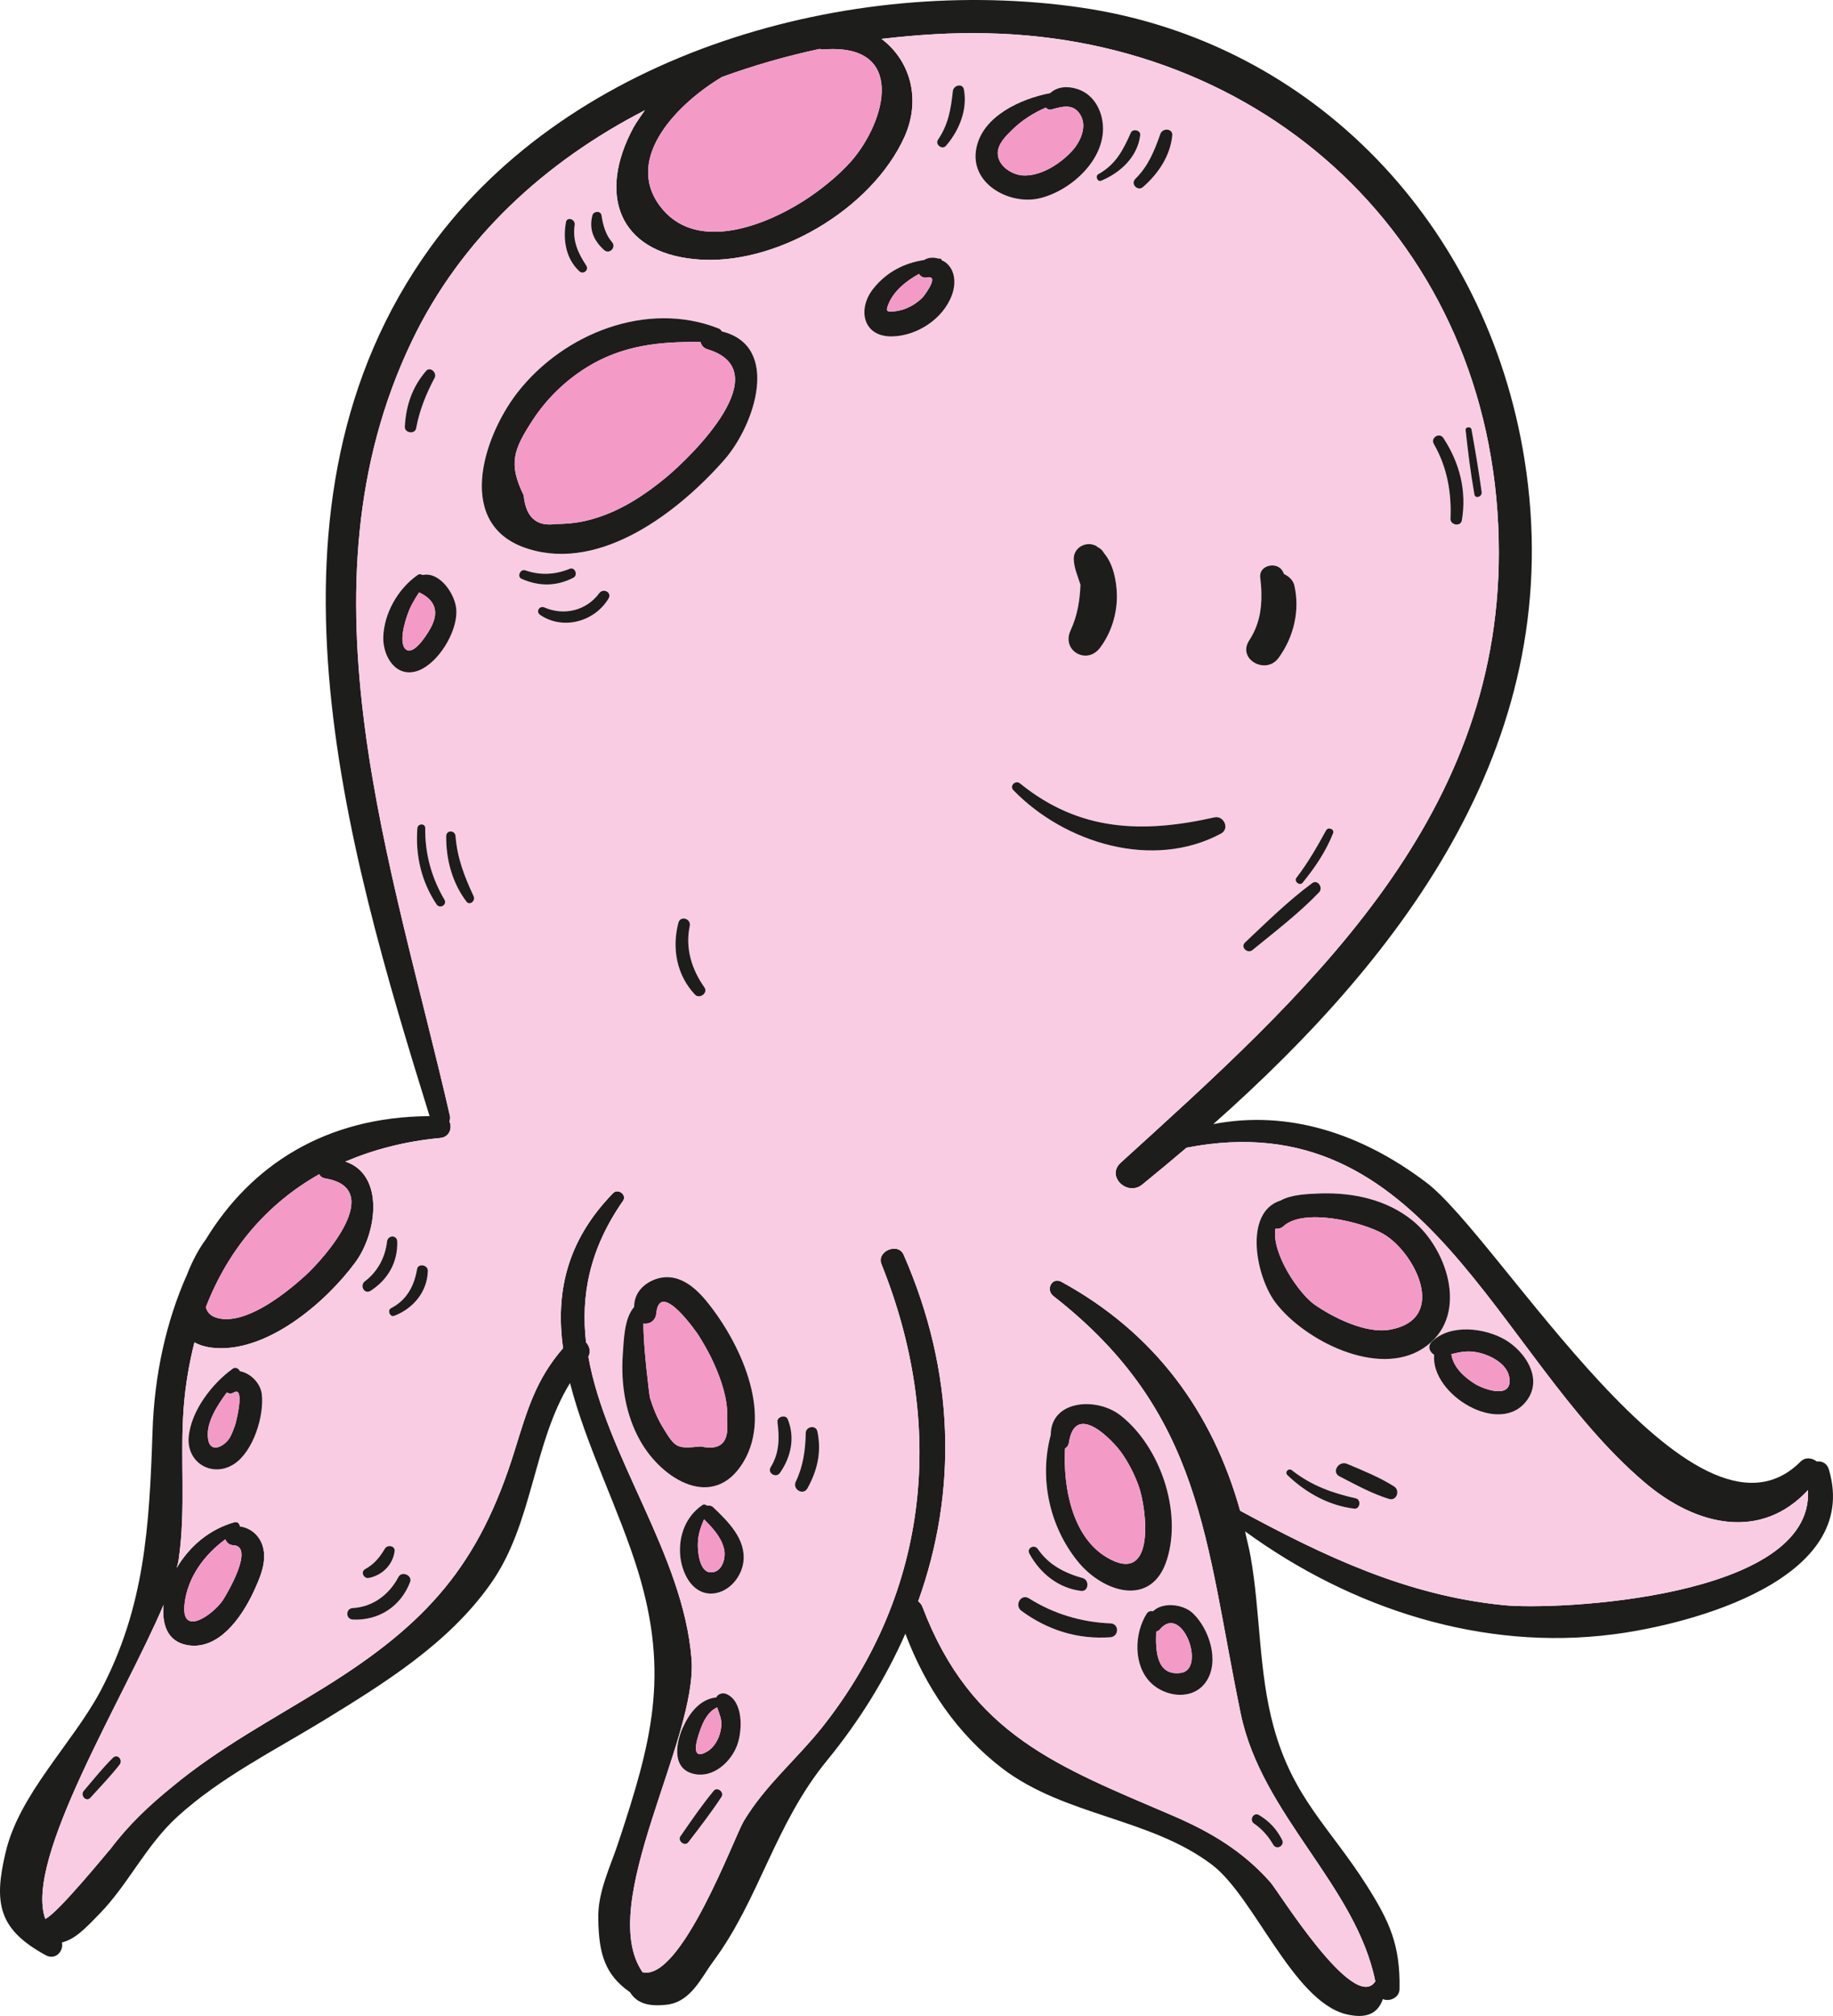 <svg width="472" height="519" viewBox="0 0 472 519" fill="none" xmlns="http://www.w3.org/2000/svg">
<path d="M470.958 378.377C479.287 406.619 435.546 418.159 415.516 420.742C381.68 425.145 347.92 414.137 320.611 394.245C321.061 396.446 321.662 398.573 322.037 400.774C324.588 415.198 324.063 430.382 327.965 444.58C332.991 462.953 342.445 470.469 351.897 485.35C357.825 494.689 360.599 500.763 360.375 512.074C360.375 514.275 357.825 515.414 356.098 514.655C354.748 518.45 351.82 519.818 346.494 518.526C332.839 514.957 322.937 488.309 312.133 480.11C296.304 468.039 274.321 467.582 258.116 455.283C246.337 446.248 238.31 434.253 233.133 420.587C228.105 431.975 221.354 442.984 212.951 453.233C199.448 469.707 195.546 488.991 183.616 505.012C180.539 509.187 177.915 515.337 171.763 516.096C166.511 516.703 163.886 515.488 162.234 512.907C155.857 508.428 154.206 503.189 154.057 494.154C153.831 487.019 157.283 480.412 159.383 473.883C167.712 448.676 172.437 431.291 164.335 404.643C159.458 388.7 150.906 372.225 146.78 356.053C137.102 371.846 137.328 392.344 126.223 407.908C115.345 423.245 98.839 433.417 83.235 442.984C70.557 450.728 56.828 457.561 45.723 467.658C37.546 475.097 33.045 485.12 25.616 492.711C21.791 496.659 19.314 499.24 15.938 500.075C16.463 502.276 14.288 504.783 11.738 503.34C-0.192 496.811 -1.766 490.206 1.46 476.843C4.912 461.963 18.642 448.829 25.768 435.542C37.322 413.829 38.446 392.875 39.271 368.732C39.721 354.003 42.798 340.11 48.199 328.037C49.548 324.546 51.35 321.281 53 319.079C64.629 300.022 83.76 287.496 110.619 287.343C88.787 217.045 63.28 129.584 110.769 63.76C147.306 13.196 219.179 -6.694 278.447 1.961C338.466 10.768 382.955 58.066 392.557 118.271C403.96 189.713 362.247 245.21 312.432 289.396C331.788 285.676 350.618 291.826 367.275 304.429C386.107 318.627 436.146 403.961 463.681 376.251C464.956 375.037 466.681 375.341 467.807 376.251C469.157 376.1 470.508 376.707 470.958 378.377ZM387.006 413.226C400.361 414.669 467.131 411.556 465.555 383.618C453.628 396.525 436.971 393.183 423.318 381.492C384.906 348.77 367.501 283.402 305.53 295.474C301.779 298.663 297.952 301.852 294.127 304.964C290.302 308.077 284.749 302.838 288.575 299.345C335.69 256.525 385.955 212.037 385.955 142.265C385.955 65.432 328.562 10.086 254.139 8.567C245.212 8.339 236.133 8.947 226.981 10.011C234.109 15.325 237.335 25.119 232.983 35.064C224.506 54.044 199.224 68.772 178.891 66.723C159.234 64.824 153.833 50.02 163.136 32.786C164.036 31.191 165.087 29.825 166.061 28.382C140.554 41.516 118.796 61.179 106.042 87.828C75.431 151.677 101.165 223.044 115.869 287.348C115.944 287.879 115.869 288.335 115.72 288.714C116.545 290.385 115.72 292.739 113.394 292.965C104.391 293.8 96.289 295.926 88.935 299.039C98.988 302.379 97.187 317.261 91.485 325.003C83.833 335.404 68.304 348.691 54.423 346.945C52.698 346.717 51.272 346.261 50.071 345.579C48.721 350.894 47.745 356.512 47.295 362.433C46.321 375.341 47.896 388.475 46.02 401.38C45.945 402.064 45.719 402.899 45.495 403.659C48.871 397.965 53.973 393.714 60.35 391.891C61.176 391.662 61.7 392.27 61.777 392.954C64.478 393.334 66.728 395.155 67.628 397.965C68.903 402.14 66.803 406.544 65.078 410.264C62.076 416.489 56.299 424.841 48.348 423.551C42.87 422.64 41.67 417.857 42.122 413.149C31.994 437.065 6.111 478.668 11.663 494.005C14.889 492.639 28.392 475.936 28.392 476.087C33.045 469.862 38.446 464.774 44.448 459.915C56.527 449.893 70.331 442.606 83.536 434.407C109.944 418.008 123.374 402.975 132.526 373.442C135.827 362.813 138.003 355.145 144.98 347.098C143.104 333.28 145.581 319.766 157.884 307.163C159.159 305.873 161.486 307.618 160.435 309.137C151.656 321.741 149.556 333.735 150.906 345.579C151.806 346.565 152.181 347.933 151.507 349.299C156.083 375.112 175.889 400.014 178.066 427.042C179.716 447.769 153.308 490.132 165.462 507.746C175.441 510.1 189.096 472.898 191.495 468.874C197.047 459.611 205.075 453.006 211.676 444.731C239.585 409.504 243.487 366.533 226.981 325.459C225.631 322.118 231.256 319.764 232.683 323.029C245.962 353.321 246.561 383.994 236.433 412.236C236.883 412.616 237.333 413.071 237.559 413.755C250.088 446.706 272.444 454.752 302.155 467.508C311.833 471.683 320.085 476.618 327.138 484.591C329.163 486.867 348.669 518.452 354.147 510.1C349.196 485.426 324.888 467.28 319.485 441.164C310.257 396.674 309.882 363.801 271.246 333.66C269.146 331.99 270.945 328.65 273.346 330.015C297.353 343.15 312.208 363.497 319.336 388.93C341.093 400.698 362.174 410.721 387.006 413.226ZM219.179 41.516C228.258 31.116 233.51 10.92 211.827 12.743C211.603 12.743 211.303 12.667 211.077 12.592C202.524 14.413 194.121 16.842 185.944 19.805C174.916 26.334 160.586 40.456 169.889 52.982C178.742 64.901 196.072 58.601 206.876 51.767C211.151 49.032 215.727 45.387 219.179 41.516ZM78.51 328.497C83.612 323.866 99.442 305.948 83.687 303.367C82.937 303.216 82.487 302.837 82.186 302.304C68.757 309.895 58.779 321.588 53.002 336.545C53.452 338.215 54.802 339.354 57.504 339.581C64.555 340.114 73.634 332.9 78.51 328.497ZM57.352 412.011C58.553 410.188 65.681 398.042 60.054 397.813C58.928 397.738 58.329 397.054 58.028 396.294C52.627 400.243 48.275 406.088 47.525 412.922C46.55 421.652 54.877 415.656 57.352 412.011Z" fill="#1D1D1B"/>
<path d="M465.558 383.616C467.133 411.554 400.363 414.668 387.009 413.224C362.177 410.719 341.093 400.697 319.338 388.93C312.21 363.497 297.357 343.15 273.348 330.016C270.947 328.65 269.148 331.99 271.248 333.66C309.886 363.801 310.261 396.675 319.487 441.165C324.888 467.282 349.196 485.426 354.149 510.1C348.671 518.452 329.166 486.868 327.14 484.591C320.089 476.618 311.835 471.684 302.157 467.509C272.448 454.754 250.09 446.706 237.561 413.755C237.337 413.071 236.885 412.616 236.435 412.236C246.563 383.994 245.964 353.322 232.685 323.029C231.258 319.765 225.633 322.119 226.983 325.459C243.489 366.531 239.587 409.504 211.678 444.732C205.077 453.007 197.049 459.611 191.497 468.874C189.096 472.899 175.441 510.1 165.464 507.746C153.311 490.132 179.718 447.768 178.068 427.042C175.893 400.015 156.087 375.112 151.509 349.299C152.185 347.934 151.81 346.566 150.908 345.58C149.558 333.736 151.658 321.741 160.437 309.138C161.488 307.619 159.161 305.873 157.886 307.163C145.583 319.767 143.106 333.28 144.982 347.098C138.005 355.147 135.829 362.813 132.528 373.442C123.374 402.975 109.946 418.008 83.538 434.407C70.333 442.606 56.529 449.895 44.45 459.916C38.448 464.775 33.047 469.861 28.395 476.088C28.395 475.936 14.891 492.638 11.665 494.005C6.113 478.668 31.996 437.065 42.124 413.149C41.674 417.857 42.874 422.639 48.35 423.551C56.303 424.841 62.08 416.491 65.08 410.264C66.805 406.544 68.905 402.14 67.63 397.965C66.73 395.156 64.478 393.334 61.779 392.955C61.704 392.271 61.18 391.664 60.353 391.891C53.975 393.712 48.875 397.965 45.498 403.659C45.723 402.9 45.947 402.065 46.022 401.381C47.898 388.473 46.323 375.339 47.297 362.434C47.747 356.511 48.724 350.894 50.073 345.58C51.274 346.263 52.7 346.719 54.425 346.945C68.304 348.691 83.835 335.406 91.487 325.004C97.189 317.259 98.99 302.38 88.937 299.039C96.289 295.926 104.392 293.801 113.396 292.966C115.722 292.739 116.547 290.385 115.722 288.715C115.871 288.335 115.948 287.88 115.871 287.349C101.167 223.044 75.434 151.677 106.044 87.828C118.799 61.18 140.554 41.517 166.064 28.382C165.089 29.826 164.038 31.192 163.138 32.786C153.835 50.02 159.236 64.824 178.893 66.723C199.224 68.773 224.508 54.044 232.985 35.065C237.337 25.12 234.111 15.326 226.983 10.011C236.137 8.948 245.214 8.341 254.141 8.568C328.564 10.087 385.957 65.433 385.957 142.265C385.957 212.037 335.692 256.525 288.577 299.346C284.751 302.839 290.302 308.076 294.129 304.964C297.954 301.851 301.782 298.664 305.532 295.474C367.501 283.404 384.906 348.77 423.32 381.492C436.973 393.183 453.628 396.523 465.558 383.616ZM393.384 360.233C397.209 354.614 392.634 347.934 387.683 344.973C382.431 341.86 373.503 340.722 368.776 345.353C367.501 346.568 368.1 348.087 369.301 348.769C368.326 359.093 386.631 370.178 393.384 360.233ZM379.655 127.23C379.804 128.521 381.68 127.914 381.531 126.699C380.78 121.234 379.881 115.919 378.904 110.527C378.68 109.692 377.254 109.921 377.403 110.756C378.004 116.299 378.68 121.765 379.655 127.23ZM376.429 133.988C377.704 126.395 375.904 119.259 371.702 112.806C370.727 111.211 368.252 112.655 369.226 114.325C372.601 120.17 373.802 126.775 373.503 133.533C373.429 135.203 376.128 135.658 376.429 133.988ZM366.375 347.174C378.529 339.354 372.977 321.816 363.825 314.301C357.149 308.835 348.52 307.012 340.117 307.241C336.667 307.392 332.69 307.469 329.763 309.062C320.16 312.098 323.386 328.725 328.488 335.406C335.916 345.124 354.746 354.691 366.375 347.174ZM357.674 385.894C359.624 386.503 360.599 383.769 359.023 382.705C355.198 380.276 350.996 378.606 346.87 376.86C344.695 375.949 342.744 379.061 344.993 380.125C349.119 382.25 353.247 384.527 357.674 385.894ZM348.744 388.4C350.245 388.551 350.546 386.046 349.119 385.743C343.042 384.377 337.716 382.479 332.688 378.53C331.863 377.846 330.738 378.91 331.488 379.745C336.215 384.3 342.217 387.64 348.744 388.4ZM343.268 214.54C343.718 213.477 341.993 212.795 341.469 213.781C339.142 218.032 336.742 222.209 333.816 226.004C333.14 226.915 334.641 228.13 335.392 227.295C338.616 223.346 341.392 219.247 343.268 214.54ZM339.667 229.724C340.793 228.51 339.292 226.309 337.867 227.37C331.716 231.925 326.164 237.391 320.611 242.63C319.336 243.845 321.212 245.59 322.488 244.604C328.339 239.823 334.415 235.19 339.667 229.724ZM329.238 169.366C333.14 164.052 334.791 157.143 333.29 150.689C332.989 149.399 331.863 148.335 330.665 147.804C330.515 147.578 330.439 147.273 330.289 147.045C328.863 144.464 324.138 145.45 324.513 148.639C324.663 150.081 324.814 151.449 324.814 152.815C324.814 152.89 324.814 152.89 324.814 152.966C324.888 157.141 324.138 161.09 321.662 164.885C318.511 169.746 326.012 173.846 329.238 169.366ZM327.889 474.95C328.788 476.392 330.889 475.101 330.14 473.66C328.714 470.851 326.839 468.876 324.213 467.282C322.788 466.447 321.588 468.572 322.938 469.483C325.038 470.926 326.614 472.747 327.889 474.95ZM314.383 214.616C316.784 213.326 315.059 209.832 312.658 210.441C294.428 214.54 277.997 214.161 262.692 201.711C261.491 200.724 259.841 202.317 260.967 203.456C274.172 217.046 296.829 224.03 314.383 214.616ZM310.558 432.965C314.159 427.726 311.383 419.3 307.108 415.276C304.558 412.922 299.381 412.391 296.905 414.821C296.381 414.67 295.705 414.821 295.329 415.352C292.029 420.515 291.803 428.714 296.304 433.194C300.129 436.989 307.257 437.824 310.558 432.965ZM301.854 34.91C302.078 33.011 299.304 32.86 298.778 34.53C297.202 38.934 295.701 42.729 292.326 46.07C291.05 47.435 293.001 49.334 294.351 48.119C298.253 44.704 301.33 40.149 301.854 34.91ZM300.505 401.458C304.406 389.008 298.705 372.456 288.651 364.485C282.5 359.551 270.57 360.386 270.57 369.42C267.57 380.58 270.195 392.879 277.472 401.915C283.924 409.962 296.603 414.061 300.505 401.458ZM293.603 34.834C293.828 33.544 291.726 33.013 291.202 34.15C289.176 38.705 287.3 42.35 282.799 44.855C281.973 45.31 282.573 46.905 283.549 46.525C288.5 44.477 292.927 40.377 293.603 34.834ZM283.249 166.786C286.174 162.915 287.675 157.98 287.6 153.196C287.526 149.627 286.701 145.225 284.3 142.416C283.924 141.732 283.4 141.201 282.724 140.897C282.575 140.822 282.5 140.669 282.349 140.593C279.798 139.15 276.421 140.897 276.498 143.933C276.572 146.287 277.549 148.337 278.223 150.538C278.073 154.487 277.472 158.433 275.673 162.306C273.272 167.545 279.873 171.265 283.249 166.786ZM285.95 421.501C288.202 421.273 288.202 418.008 285.95 417.932C278.447 417.628 271.321 415.503 264.943 411.479C262.843 410.188 261.118 413.377 263.067 414.743C269.82 419.678 277.547 422.108 285.95 421.501ZM267.57 51.082C275.822 49.183 285.125 40.757 283.924 31.494C283.4 27.621 281.223 24.13 277.398 22.915C274.847 22.08 272.221 22.308 270.421 23.979C262.619 25.497 253.09 29.977 251.44 38.023C249.489 47.211 259.841 52.827 267.57 51.082ZM278.447 409.582C280.323 409.733 280.547 406.848 278.897 406.317C274.095 404.951 270.044 402.902 267.193 398.726C266.293 397.511 264.268 398.575 265.093 400.017C267.869 405.102 272.596 408.898 278.447 409.582ZM243.561 37.568C246.937 33.695 249.188 28.305 248.214 23.068C247.913 21.322 245.512 21.929 245.363 23.448C244.838 28.154 244.237 31.951 241.538 35.975C240.711 37.188 242.587 38.632 243.561 37.568ZM245.137 75.909C246.188 73.024 246.037 69.53 243.487 67.558C243.186 67.329 242.886 67.178 242.512 67.027C242.438 66.723 242.212 66.496 241.836 66.572C241.762 66.572 241.687 66.572 241.611 66.572C240.335 66.192 239.06 66.268 237.935 66.951C232.832 67.711 228.256 70.065 224.881 74.316C220.755 79.479 222.105 86.691 229.608 86.615C236.06 86.537 242.886 82.134 245.137 75.909ZM207.926 383.161C210.476 378.53 211.602 373.822 210.476 368.508C210.101 366.762 207.476 367.217 207.476 368.963C207.401 373.291 206.8 377.542 204.925 381.413C203.949 383.389 206.8 385.135 207.926 383.161ZM200.872 379.137C203.723 375.037 204.774 370.027 202.823 365.318C202.299 364.104 200.047 364.71 200.197 366.078C200.721 370.253 200.721 373.973 198.471 377.693C197.497 379.29 199.898 380.655 200.872 379.137ZM191.42 376.405C199.147 363.575 190.294 345.202 181.891 334.952C178.591 330.928 174.164 327.437 168.761 329.334C165.309 330.624 163.284 333.205 163.284 336.469C160.659 339.506 160.659 345.049 160.358 348.769C159.834 356.362 161.109 364.332 164.859 370.937C170.488 380.96 183.768 389.083 191.42 376.405ZM191.42 402.142C192.171 396.297 187.518 391.742 183.693 388.097C183.168 387.566 182.567 387.566 182.043 387.642C181.742 387.338 181.292 387.187 180.842 387.491C176.642 390.376 174.765 395.235 175.141 400.321C175.516 404.725 177.991 410.19 183.017 410.266C187.369 410.264 190.895 406.242 191.42 402.142ZM189.844 449.213C191.194 445.417 191.42 438.129 187.143 436.154C186.243 435.699 184.891 436.003 184.442 436.989C180.164 437.445 177.465 441.089 175.738 444.962C173.938 449.137 173.036 455.591 178.889 456.73C183.768 457.715 188.269 453.539 189.844 449.213ZM186.469 118.424C194.422 109.39 201.098 89.043 185.868 85.323C185.719 85.019 185.418 84.716 185.043 84.563C166.586 77.275 145.055 85.854 133.202 101.113C124.123 112.881 117.072 135.581 136.202 141.351C154.959 147.122 174.84 131.634 186.469 118.424ZM185.793 462.574C186.544 461.359 184.667 459.917 183.768 461.055C180.691 464.775 177.991 468.723 175.215 472.747C174.39 473.887 176.341 475.481 177.241 474.266C180.166 470.471 183.092 466.673 185.793 462.574ZM178.966 256.068C180.166 257.283 182.418 255.613 181.367 254.17C178.066 249.462 176.416 244.071 177.616 238.377C177.991 236.479 175.215 235.644 174.691 237.542C172.964 244.149 174.241 251.058 178.966 256.068ZM155.558 64.369C156.908 65.584 158.784 63.685 157.584 62.319C155.934 60.42 155.258 57.915 154.883 55.41C154.657 54.195 152.857 54.346 152.556 55.41C151.584 58.977 152.859 61.939 155.558 64.369ZM156.684 154.107C157.659 152.512 155.334 151.298 154.283 152.741C150.982 157.22 145.206 158.586 140.179 156.385C138.903 155.854 137.929 157.449 139.053 158.284C144.906 162.306 153.083 160.105 156.684 154.107ZM149.183 69.835C150.083 70.745 151.733 69.608 150.983 68.391C148.808 65.126 147.381 61.938 147.982 57.913C148.208 56.394 145.957 55.712 145.733 57.229C144.906 61.786 145.731 66.645 149.183 69.835ZM147.682 148.717C148.882 148.033 148.057 145.907 146.707 146.438C142.957 147.957 139.129 148.184 135.229 146.818C133.954 146.438 133.054 148.488 134.33 149.019C138.829 150.993 143.255 150.993 147.682 148.717ZM120.148 232.154C120.974 233.218 122.549 231.85 121.948 230.711C119.547 225.547 117.747 220.917 117.296 215.222C117.146 213.704 114.97 213.628 114.895 215.222C114.822 221.221 116.472 227.37 120.148 232.154ZM107.769 172.631C112.871 170.657 117.596 162.913 117.522 157.447C117.522 153.272 113.321 147.047 108.818 148.033C108.368 147.804 107.918 147.729 107.543 148.033C102.515 151.526 98.839 157.902 98.69 164.127C98.615 169.215 102.142 174.756 107.769 172.631ZM112.421 232.838C113.246 234.053 115.197 232.989 114.447 231.623C111.146 226.004 109.421 219.855 109.496 213.25C109.57 211.884 107.545 211.96 107.47 213.25C106.944 220.31 108.519 226.991 112.421 232.838ZM111.895 97.318C112.645 95.952 110.694 94.204 109.645 95.572C106.118 99.747 104.543 104.378 104.244 109.845C104.169 111.515 106.871 111.895 107.169 110.225C107.995 105.67 109.72 101.417 111.895 97.318ZM110.17 327.206C110.244 325.612 107.619 325.157 107.394 326.751C106.643 331.155 104.692 334.722 100.717 336.774C99.666 337.305 100.417 339.203 101.543 338.748C106.419 336.849 110.02 332.597 110.17 327.206ZM105.594 407.304C106.27 405.558 103.419 404.343 102.594 406.013C100.193 410.568 95.992 413.682 90.89 413.984C88.939 414.059 88.939 416.869 90.89 416.944C97.491 417.25 103.193 413.606 105.594 407.304ZM95.466 332.294C99.892 329.409 102.442 325.005 102.293 319.615C102.218 317.87 99.892 317.945 99.666 319.615C99.216 323.64 97.266 327.36 93.965 329.865C92.538 330.926 93.815 333.356 95.466 332.294ZM101.617 399.333C101.767 397.967 99.816 397.587 99.142 398.649C97.715 401.003 96.44 402.597 94.039 403.963C92.764 404.647 93.664 406.468 94.939 406.242C98.466 405.558 101.167 402.824 101.617 399.333ZM60.355 376.86C65.231 373.595 68.082 364.485 67.406 358.867C67.031 355.982 64.406 353.477 61.779 353.021C61.478 352.337 60.653 351.882 59.977 352.337C54.651 356.133 49.099 363.271 48.574 370.104C48.124 376.784 54.877 380.504 60.355 376.86ZM30.795 454.299C31.695 453.084 30.271 451.414 29.07 452.553C26.369 455.211 24.045 458.172 21.567 461.057C20.593 462.271 22.243 464.017 23.292 462.802C25.843 459.993 28.469 457.259 30.795 454.299Z" fill="#FACCE3"/>
<path d="M387.682 344.973C392.633 347.934 397.211 354.616 393.384 360.232C386.631 370.177 368.326 359.093 369.301 348.769C368.1 348.085 367.499 346.568 368.776 345.353C373.503 340.721 382.431 341.86 387.682 344.973ZM379.804 356.284C382.354 357.803 389.557 360.308 388.657 354.614C388.058 350.97 383.555 348.769 380.405 348.16C377.929 347.629 375.904 348.085 373.727 348.616C374.177 351.958 377.028 354.538 379.804 356.284Z" fill="#1D1D1B"/>
<path d="M388.657 354.615C389.557 360.309 382.354 357.804 379.804 356.285C377.028 354.539 374.177 351.956 373.727 348.616C375.902 348.085 377.928 347.63 380.405 348.161C383.556 348.769 388.058 350.97 388.657 354.615Z" fill="#F49AC7"/>
<path d="M381.531 126.7C381.68 127.915 379.806 128.523 379.655 127.231C378.68 121.765 378.004 116.298 377.403 110.757C377.254 109.922 378.678 109.693 378.904 110.528C379.88 115.92 380.78 121.234 381.531 126.7Z" fill="#1D1D1B"/>
<path d="M371.702 112.806C375.902 119.26 377.704 126.395 376.429 133.988C376.128 135.658 373.428 135.203 373.503 133.533C373.804 126.777 372.603 120.17 369.226 114.325C368.251 112.655 370.727 111.212 371.702 112.806Z" fill="#1D1D1B"/>
<path d="M363.825 314.301C372.978 321.816 378.529 339.354 366.375 347.173C354.746 354.689 335.916 345.124 328.487 335.405C323.385 328.725 320.159 312.098 329.763 309.062C332.688 307.468 336.665 307.392 340.116 307.241C348.52 307.012 357.147 308.834 363.825 314.301ZM357.897 342.314C373.277 339.581 364.123 322.043 356.021 317.566C350.543 314.53 335.613 310.885 330.438 315.742C329.837 316.273 329.163 316.351 328.413 316.351C327.438 322.804 334.49 332.978 338.391 335.787C343.119 339.125 351.746 343.454 357.897 342.314Z" fill="#1D1D1B"/>
<path d="M356.021 317.566C364.123 322.045 373.277 339.583 357.897 342.315C351.746 343.454 343.117 339.126 338.391 335.786C334.49 332.976 327.438 322.803 328.413 316.349C329.163 316.349 329.837 316.274 330.438 315.741C335.615 310.884 350.545 314.528 356.021 317.566Z" fill="#F49AC7"/>
<path d="M359.023 382.705C360.598 383.769 359.624 386.501 357.673 385.894C353.246 384.528 349.121 382.25 344.995 380.124C342.743 379.061 344.694 375.949 346.871 376.86C350.995 378.605 355.196 380.275 359.023 382.705Z" fill="#1D1D1B"/>
<path d="M349.119 385.741C350.545 386.045 350.245 388.55 348.744 388.397C342.217 387.637 336.215 384.298 331.488 379.743C330.737 378.908 331.863 377.845 332.688 378.529C337.716 382.477 343.042 384.375 349.119 385.741Z" fill="#1D1D1B"/>
<path d="M341.467 213.78C341.991 212.794 343.718 213.476 343.266 214.54C341.39 219.248 338.614 223.347 335.39 227.294C334.639 228.129 333.138 226.914 333.814 226.003C336.741 222.208 339.142 218.031 341.467 213.78Z" fill="#1D1D1B"/>
<path d="M337.867 227.371C339.291 226.307 340.792 228.51 339.666 229.725C334.415 235.19 328.338 239.823 322.487 244.605C321.212 245.591 319.335 243.845 320.611 242.63C326.163 237.393 331.713 231.926 337.867 227.371Z" fill="#1D1D1B"/>
<path d="M333.289 150.691C334.79 157.144 333.14 164.053 329.238 169.368C326.012 173.847 318.509 169.748 321.66 164.888C324.136 161.093 324.886 157.144 324.812 152.969C324.812 152.893 324.812 152.893 324.812 152.818C324.812 151.452 324.662 150.084 324.511 148.643C324.136 145.453 328.863 144.467 330.287 147.048C330.437 147.275 330.513 147.579 330.663 147.807C331.865 148.336 332.989 149.398 333.289 150.691Z" fill="#1D1D1B"/>
<path d="M330.138 473.658C330.888 475.101 328.788 476.392 327.886 474.948C326.611 472.747 325.035 470.924 322.935 469.482C321.585 468.572 322.786 466.446 324.21 467.281C326.837 468.876 328.713 470.85 330.138 473.658Z" fill="#1D1D1B"/>
<path d="M312.658 210.441C315.059 209.832 316.784 213.326 314.383 214.616C296.828 224.031 274.169 217.046 260.966 203.456C259.841 202.317 261.491 200.722 262.691 201.71C277.996 214.161 294.427 214.541 312.658 210.441Z" fill="#1D1D1B"/>
<path d="M307.106 415.275C311.381 419.299 314.157 427.725 310.556 432.964C307.255 437.823 300.127 436.988 296.302 433.193C291.801 428.713 292.025 420.514 295.327 415.351C295.703 414.82 296.378 414.667 296.903 414.82C299.379 412.39 304.556 412.921 307.106 415.275ZM304.031 430.686C310.709 429.851 304.406 412.542 298.63 419.526C298.329 419.83 298.029 419.981 297.73 420.057C297.504 425.145 297.879 431.521 304.031 430.686Z" fill="#1D1D1B"/>
<path d="M298.628 419.526C304.404 412.542 310.707 429.851 304.029 430.686C297.877 431.521 297.502 425.143 297.726 420.057C298.028 419.981 298.329 419.83 298.628 419.526Z" fill="#F49AC7"/>
<path d="M298.779 34.532C299.304 32.862 302.08 33.013 301.856 34.912C301.331 40.151 298.255 44.706 294.353 48.122C293.003 49.337 291.052 47.438 292.327 46.072C295.702 42.732 297.203 38.934 298.779 34.532Z" fill="#1D1D1B"/>
<path d="M288.651 364.483C298.705 372.454 304.406 389.006 300.504 401.456C296.603 414.06 283.924 409.96 277.472 401.912C270.195 392.877 267.568 380.578 270.57 369.416C270.57 360.384 282.5 359.548 288.651 364.483ZM284.975 400.927C297.88 408.596 295.253 388.022 293.152 382.403C292.027 379.367 290.526 376.405 288.651 373.824C287.001 371.47 276.873 360.234 275.223 371.545C275.073 372.229 274.698 372.609 274.248 372.911C273.722 383.161 276.197 395.688 284.975 400.927Z" fill="#1D1D1B"/>
<path d="M291.202 34.151C291.726 33.012 293.826 33.543 293.602 34.835C292.927 40.378 288.5 44.478 283.549 46.528C282.574 46.908 281.973 45.313 282.798 44.858C287.3 42.351 289.176 38.706 291.202 34.151Z" fill="#1D1D1B"/>
<path d="M293.152 382.4C295.253 388.019 297.879 408.593 284.975 400.925C276.197 395.686 273.721 383.16 274.246 372.911C274.696 372.606 275.071 372.227 275.22 371.545C276.871 360.232 286.999 371.469 288.649 373.823C290.526 376.404 292.027 379.364 293.152 382.4Z" fill="#F49AC7"/>
<path d="M287.599 153.196C287.674 157.979 286.173 162.914 283.248 166.785C279.872 171.264 273.269 167.544 275.67 162.306C277.469 158.435 278.071 154.486 278.22 150.538C277.544 148.337 276.57 146.287 276.495 143.933C276.42 140.897 279.796 139.15 282.346 140.593C282.495 140.668 282.572 140.82 282.721 140.897C283.397 141.201 283.922 141.732 284.297 142.416C286.699 145.223 287.525 149.627 287.599 153.196Z" fill="#1D1D1B"/>
<path d="M285.95 417.933C288.201 418.008 288.201 421.273 285.95 421.502C277.547 422.109 269.819 419.68 263.067 414.743C261.116 413.377 262.841 410.187 264.943 411.478C271.32 415.503 278.447 417.628 285.95 417.933Z" fill="#1D1D1B"/>
<path d="M283.924 31.492C285.125 40.756 275.822 49.182 267.57 51.081C259.843 52.826 249.489 47.209 251.44 38.022C253.09 29.974 262.619 25.494 270.421 23.977C272.22 22.307 274.847 22.078 277.397 22.913C281.223 24.128 283.4 27.621 283.924 31.492ZM276.197 38.706C278.223 36.427 280.099 32.405 278.073 29.367C276.197 26.558 273.421 27.468 270.871 28.152C270.195 28.381 269.67 28.077 269.295 27.697C266.144 29.063 263.143 30.962 260.668 33.391C259.092 34.91 256.917 37.036 256.917 39.465C256.992 42.73 260.444 44.931 263.295 45.16C268.02 45.462 273.12 42.122 276.197 38.706Z" fill="#1D1D1B"/>
<path d="M278.898 406.317C280.549 406.847 280.325 409.733 278.449 409.581C272.596 408.897 267.871 405.102 265.094 400.015C264.269 398.572 266.295 397.51 267.195 398.725C270.045 402.899 274.097 404.949 278.898 406.317Z" fill="#1D1D1B"/>
<path d="M278.073 29.368C280.099 32.404 278.222 36.428 276.197 38.706C273.12 42.122 268.02 45.462 263.292 45.16C260.442 44.931 256.99 42.73 256.915 39.466C256.915 37.036 259.09 34.911 260.666 33.392C263.141 30.962 266.143 29.064 269.293 27.698C269.668 28.077 270.193 28.381 270.868 28.153C273.421 27.469 276.197 26.558 278.073 29.368Z" fill="#F49AC7"/>
<path d="M248.214 23.069C249.188 28.308 246.939 33.697 243.562 37.568C242.587 38.632 240.711 37.188 241.536 35.974C244.237 31.95 244.837 28.154 245.361 23.447C245.512 21.93 247.913 21.322 248.214 23.069Z" fill="#1D1D1B"/>
<path d="M243.487 67.555C246.037 69.53 246.188 73.021 245.137 75.906C242.886 82.131 236.06 86.534 229.608 86.61C222.105 86.686 220.755 79.473 224.881 74.311C228.256 70.061 232.834 67.707 237.935 66.947C239.06 66.263 240.335 66.188 241.611 66.567C241.685 66.567 241.76 66.567 241.836 66.567C242.212 66.492 242.436 66.718 242.512 67.023C242.886 67.176 243.186 67.329 243.487 67.555ZM237.559 76.59C237.634 76.59 242.061 70.895 238.909 71.426C237.858 71.655 237.033 71.2 236.658 70.516C233.282 72.337 230.206 74.92 228.856 78.109C228.031 80.083 228.18 80.387 230.28 80.158C231.781 80.007 233.206 79.55 234.481 78.868C235.608 78.26 236.66 77.502 237.559 76.59Z" fill="#1D1D1B"/>
<path d="M238.911 71.429C242.062 70.898 237.636 76.593 237.561 76.593C236.661 77.503 235.61 78.263 234.484 78.871C233.209 79.555 231.783 80.01 230.284 80.162C228.183 80.388 228.034 80.086 228.859 78.112C230.209 74.922 233.286 72.342 236.661 70.519C237.035 71.201 237.86 71.656 238.911 71.429Z" fill="#F49AC7"/>
<path d="M211.827 12.74C233.51 10.919 228.258 31.113 219.179 41.513C215.729 45.384 211.152 49.029 206.876 51.762C196.072 58.596 178.742 64.897 169.889 52.977C160.586 40.45 174.915 26.329 185.944 19.8C194.121 16.84 202.525 14.41 211.077 12.587C211.301 12.664 211.602 12.74 211.827 12.74Z" fill="#F49AC7"/>
<path d="M210.475 368.507C211.601 373.822 210.475 378.528 207.925 383.16C206.799 385.134 203.949 383.389 204.925 381.414C206.801 377.543 207.4 373.291 207.475 368.964C207.475 367.217 210.1 366.762 210.475 368.507Z" fill="#1D1D1B"/>
<path d="M202.823 365.319C204.774 370.027 203.723 375.037 200.872 379.137C199.898 380.656 197.497 379.288 198.471 377.694C200.723 373.974 200.723 370.254 200.197 366.079C200.047 364.711 202.299 364.104 202.823 365.319Z" fill="#1D1D1B"/>
<path d="M181.892 334.95C190.296 345.199 199.148 363.572 191.421 376.402C183.769 389.081 170.489 380.957 164.862 370.936C161.112 364.332 159.837 356.359 160.361 348.768C160.662 345.048 160.662 339.505 163.287 336.469C163.287 333.204 165.312 330.624 168.764 329.333C174.163 327.435 178.59 330.926 181.892 334.95ZM180.466 372.38C185.494 373.519 187.743 371.394 187.219 366.002C187.219 365.016 187.219 363.952 187.219 362.888C186.918 358.333 185.044 353.474 183.093 349.45C182.118 347.476 180.993 345.579 179.867 343.756C179.792 343.605 169.813 328.952 168.988 338.213C168.764 340.111 167.112 341.022 165.688 340.718C165.613 346.716 167.263 359.471 167.338 359.775C168.163 362.431 169.214 365.089 170.713 367.519C173.939 372.835 174.24 372.986 180.466 372.38Z" fill="#1D1D1B"/>
<path d="M183.693 388.095C187.518 391.74 192.17 396.295 191.42 402.141C190.895 406.24 187.369 410.265 183.017 410.265C177.991 410.189 175.514 404.721 175.14 400.319C174.765 395.231 176.641 390.374 180.842 387.489C181.292 387.185 181.742 387.338 182.042 387.64C182.567 387.564 183.168 387.564 183.693 388.095ZM183.017 404.799C186.017 404.874 187.068 400.928 186.392 398.574C185.642 395.613 183.392 393.259 181.29 391.133C180.465 393.032 179.789 395.005 179.714 397.056C179.567 399.257 180.091 404.799 183.017 404.799Z" fill="#1D1D1B"/>
<path d="M187.144 436.155C191.42 438.129 191.196 445.417 189.846 449.213C188.27 453.541 183.769 457.716 178.893 456.728C173.042 455.589 173.942 449.135 175.741 444.96C177.466 441.089 180.168 437.445 184.445 436.988C184.893 436.002 186.243 435.699 187.144 436.155ZM185.718 444.505C185.944 442.684 185.194 441.165 184.667 439.57C182.266 440.634 180.991 443.29 180.166 445.795C179.415 447.92 177.69 453.463 182.042 450.958C184.217 449.668 185.492 447.01 185.718 444.505Z" fill="#1D1D1B"/>
<path d="M185.867 85.324C201.098 89.044 194.42 109.391 186.468 118.426C174.839 131.635 154.958 147.123 136.203 141.354C117.073 135.584 124.124 112.883 133.203 101.116C145.056 85.857 166.589 77.278 185.044 84.566C185.417 84.716 185.718 85.02 185.867 85.324ZM171.613 122.828C178.065 117.438 200.722 95.42 182.042 89.877C181.142 89.573 180.617 88.891 180.392 88.056C170.038 87.905 160.361 88.815 151.058 94.585C145.581 98.001 140.856 102.556 137.254 108.023C132.152 115.843 130.877 119.336 134.854 127.536C135.378 133.154 138.154 135.659 143.182 134.9C146.709 134.9 150.084 134.445 153.385 133.381C160.135 131.331 166.212 127.307 171.613 122.828Z" fill="#1D1D1B"/>
<path d="M187.219 366.002C187.744 371.392 185.494 373.518 180.467 372.38C174.24 372.989 173.94 372.836 170.714 367.521C169.213 365.092 168.164 362.433 167.338 359.777C167.264 359.473 165.613 346.718 165.688 340.72C167.112 341.024 168.765 340.112 168.989 338.215C169.814 328.952 179.793 343.605 179.867 343.758C180.993 345.579 182.117 347.478 183.093 349.452C185.044 353.476 186.919 358.335 187.219 362.891C187.219 363.952 187.219 365.016 187.219 366.002Z" fill="#F49AC7"/>
<path d="M186.394 398.573C187.07 400.927 186.019 404.873 183.019 404.798C180.093 404.798 179.569 399.255 179.718 397.054C179.793 395.004 180.469 393.03 181.294 391.131C183.392 393.258 185.644 395.612 186.394 398.573Z" fill="#F49AC7"/>
<path d="M183.767 461.056C184.667 459.917 186.544 461.36 185.793 462.575C183.092 466.674 180.166 470.47 177.241 474.267C176.341 475.482 174.39 473.888 175.215 472.748C177.991 468.722 180.693 464.776 183.767 461.056Z" fill="#1D1D1B"/>
<path d="M184.667 439.57C185.192 441.164 185.942 442.683 185.718 444.505C185.494 447.01 184.217 449.668 182.042 450.959C177.691 453.464 179.416 447.923 180.166 445.795C180.991 443.29 182.266 440.634 184.667 439.57Z" fill="#F49AC7"/>
<path d="M182.042 89.878C200.723 95.421 178.066 117.436 171.614 122.828C166.213 127.308 160.136 131.332 153.383 133.382C150.082 134.445 146.707 134.901 143.18 134.901C138.155 135.66 135.378 133.155 134.852 127.536C130.875 119.337 132.151 115.844 137.253 108.024C140.854 102.559 145.581 98.002 151.057 94.586C160.36 88.816 170.038 87.906 180.39 88.057C180.616 88.89 181.142 89.574 182.042 89.878Z" fill="#F49AC7"/>
<path d="M181.366 254.171C182.417 255.614 180.166 257.284 178.965 256.069C174.238 251.059 172.963 244.15 174.688 237.545C175.213 235.647 177.989 236.482 177.614 238.38C176.415 244.073 178.065 249.463 181.366 254.171Z" fill="#1D1D1B"/>
<path d="M157.584 62.316C158.784 63.682 156.908 65.581 155.558 64.366C152.857 61.936 151.582 58.975 152.558 55.407C152.859 54.343 154.658 54.192 154.884 55.407C155.259 57.914 155.933 60.419 157.584 62.316Z" fill="#1D1D1B"/>
<path d="M154.283 152.74C155.334 151.296 157.659 152.511 156.684 154.106C153.083 160.104 144.906 162.305 139.053 158.281C137.927 157.446 138.903 155.851 140.178 156.382C145.206 158.585 150.982 157.219 154.283 152.74Z" fill="#1D1D1B"/>
<path d="M150.982 68.391C151.733 69.606 150.082 70.745 149.183 69.834C145.731 66.645 144.906 61.786 145.731 57.231C145.955 55.712 148.206 56.396 147.98 57.915C147.381 61.939 148.807 65.126 150.982 68.391Z" fill="#1D1D1B"/>
<path d="M146.705 146.438C148.055 145.907 148.88 148.033 147.68 148.717C143.253 150.996 138.827 150.996 134.326 149.022C133.05 148.491 133.95 146.44 135.225 146.82C139.129 148.184 142.954 147.958 146.705 146.438Z" fill="#1D1D1B"/>
<path d="M121.948 230.71C122.547 231.85 120.973 233.215 120.148 232.154C116.472 227.37 114.822 221.221 114.896 215.225C114.971 213.63 117.148 213.706 117.297 215.225C117.747 220.917 119.547 225.549 121.948 230.71Z" fill="#1D1D1B"/>
<path d="M117.521 157.447C117.596 162.913 112.869 170.657 107.769 172.631C102.142 174.756 98.615 169.215 98.692 164.128C98.841 157.903 102.517 151.525 107.545 148.033C107.92 147.729 108.37 147.805 108.82 148.033C113.321 147.047 117.521 153.272 117.521 157.447ZM111.221 161.016C113.172 156.916 111.521 154.183 107.92 152.513C106.719 154.336 105.594 156.233 104.92 158.282C104.319 159.877 102.369 166.177 104.845 167.392C107.018 168.38 110.619 162.382 111.221 161.016Z" fill="#1D1D1B"/>
<path d="M114.447 231.623C115.197 232.989 113.246 234.053 112.421 232.838C108.519 226.993 106.944 220.31 107.47 213.25C107.545 211.96 109.57 211.884 109.496 213.25C109.419 219.855 111.144 226.005 114.447 231.623Z" fill="#1D1D1B"/>
<path d="M109.645 95.572C110.696 94.206 112.645 95.951 111.894 97.317C109.719 101.417 107.992 105.669 107.167 110.224C106.867 111.894 104.167 111.515 104.242 109.845C104.542 104.377 106.118 99.747 109.645 95.572Z" fill="#1D1D1B"/>
<path d="M107.918 152.511C111.519 154.181 113.17 156.915 111.219 161.015C110.618 162.381 107.018 168.379 104.841 167.393C102.366 166.178 104.317 159.878 104.916 158.283C105.594 156.231 106.718 154.334 107.918 152.511Z" fill="#F49AC7"/>
<path d="M107.393 326.75C107.617 325.156 110.244 325.611 110.169 327.206C110.02 332.596 106.418 336.849 101.542 338.746C100.416 339.201 99.666 337.304 100.717 336.771C104.691 334.723 106.642 331.154 107.393 326.75Z" fill="#1D1D1B"/>
<path d="M102.592 406.013C103.417 404.343 106.268 405.558 105.592 407.303C103.191 413.606 97.49 417.249 90.888 416.947C88.938 416.871 88.938 414.062 90.888 413.986C95.991 413.682 100.191 410.568 102.592 406.013Z" fill="#1D1D1B"/>
<path d="M102.292 319.616C102.442 325.006 99.892 329.41 95.465 332.294C93.815 333.358 92.54 330.928 93.964 329.865C97.265 327.36 99.216 323.64 99.666 319.616C99.892 317.946 102.216 317.868 102.292 319.616Z" fill="#1D1D1B"/>
<path d="M99.141 398.649C99.817 397.585 101.768 397.965 101.617 399.333C101.167 402.827 98.466 405.559 94.941 406.243C93.666 406.472 92.766 404.648 94.041 403.964C96.44 402.598 97.715 401.003 99.141 398.649Z" fill="#1D1D1B"/>
<path d="M83.685 303.368C99.44 305.949 83.611 323.866 78.508 328.497C73.632 332.901 64.555 340.112 57.502 339.581C54.8 339.355 53.45 338.215 53.001 336.545C58.777 321.588 68.755 309.897 82.184 302.304C82.485 302.837 82.937 303.217 83.685 303.368Z" fill="#F49AC7"/>
<path d="M67.406 358.866C68.082 364.485 65.231 373.595 60.355 376.859C54.877 380.504 48.126 376.784 48.576 370.103C49.101 363.27 54.653 356.134 59.979 352.337C60.655 351.881 61.48 352.337 61.781 353.02C64.406 353.476 67.031 355.981 67.406 358.866ZM60.578 366.761C60.728 366.306 63.205 356.739 60.203 358.486C59.602 358.866 58.928 358.79 58.402 358.486C55.775 362.055 53.225 366.155 53.525 369.875C53.749 374.203 57.276 372.76 58.926 370.483C59.679 369.419 60.129 367.976 60.578 366.761Z" fill="#1D1D1B"/>
<path d="M60.203 358.487C63.203 356.742 60.727 366.307 60.578 366.762C60.128 367.977 59.678 369.418 58.928 370.482C57.277 372.76 53.751 374.201 53.527 369.873C53.226 366.154 55.776 362.054 58.403 358.486C58.928 358.792 59.603 358.867 60.203 358.487Z" fill="#F49AC7"/>
<path d="M60.053 397.813C65.68 398.042 58.552 410.188 57.352 412.011C54.876 415.655 46.548 421.654 47.525 412.922C48.275 406.088 52.627 400.243 58.028 396.294C58.328 397.054 58.928 397.738 60.053 397.813Z" fill="#F49AC7"/>
<path d="M29.069 452.552C30.269 451.413 31.694 453.083 30.794 454.298C28.468 457.259 25.843 459.993 23.291 462.803C22.24 464.017 20.589 462.272 21.566 461.057C24.043 458.172 26.369 455.209 29.069 452.552Z" fill="#1D1D1B"/>
</svg>
